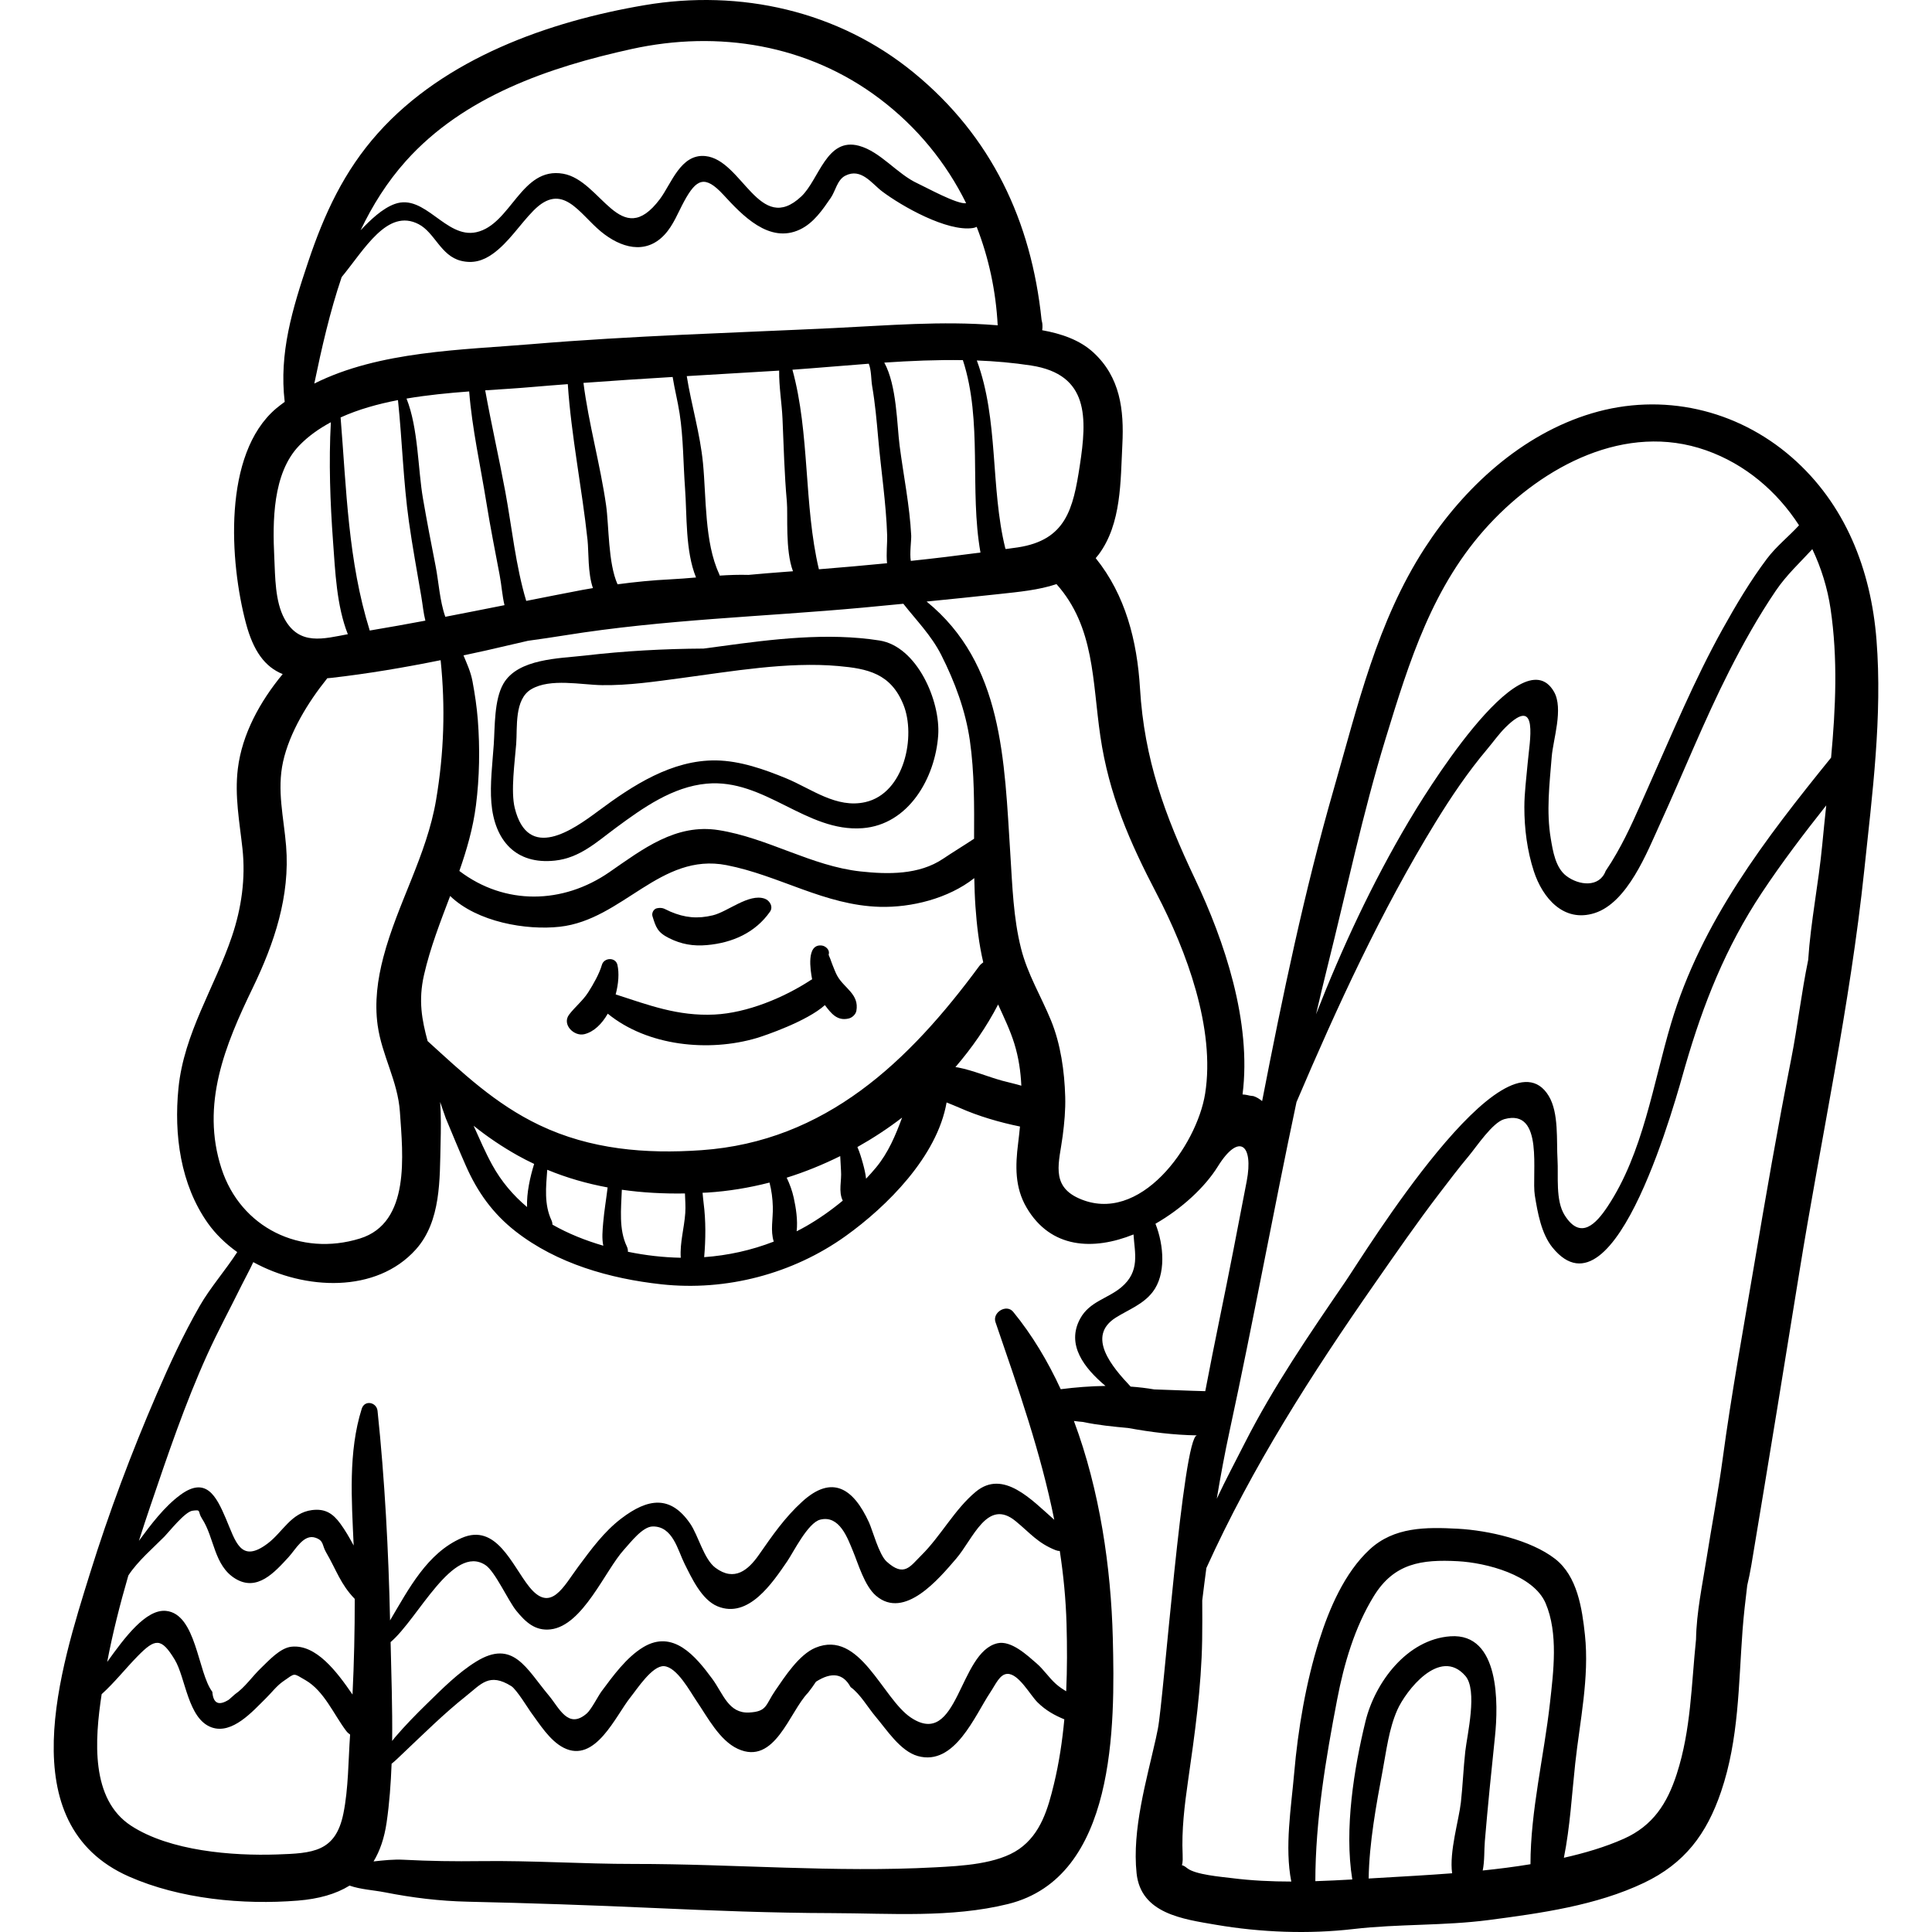 <?xml version="1.0" encoding="iso-8859-1"?>
<!-- Generator: Adobe Illustrator 19.0.0, SVG Export Plug-In . SVG Version: 6.00 Build 0)  -->
<svg version="1.1" id="Capa_1" xmlns="http://www.w3.org/2000/svg" xmlns:xlink="http://www.w3.org/1999/xlink" x="0px" y="0px"
	 viewBox="0 0 511.999 511.999" style="enable-background:new 0 0 511.999 511.999;" xml:space="preserve">
<g>
	<g>
		<path d="M497.29,169.593c-1.467-18.662-8.28-36.033-22.437-48.386c-14.637-12.771-34.326-17.247-52.985-11.678
			c-18.601,5.551-33.936,19.71-44.314,35.749c-12.616,19.498-17.736,41.747-24.084,63.799c-7.81,27.13-13.585,54.903-18.995,82.729
			c-0.692-0.566-1.409-1.04-2.287-1.324c-1.695-0.212-2.027-0.262-0.996-0.15c-0.166-0.034-0.333-0.067-0.5-0.101
			c-0.489-0.104-0.952-0.161-1.406-0.191c2.455-19.246-4.815-40.73-12.596-57.111c-7.994-16.831-13.441-31.664-14.578-50.503
			c-0.762-12.619-3.876-24.771-11.738-34.509c0.272-0.326,0.547-0.644,0.807-0.995c6.049-8.158,5.761-19.442,6.255-29.112
			c0.47-9.192-0.56-17.891-7.722-24.441c-3.623-3.314-8.48-4.942-13.525-5.856c0.02-0.193,0.062-0.37,0.066-0.574
			c0.003-0.14,0.006-0.28,0.009-0.42c0.014-0.651-0.09-1.225-0.241-1.765c-2.711-26.148-13.232-48.582-33.863-65.49
			C222.145,2.859,196.163-2.927,170.834,1.367c-25.51,4.325-52.986,14.133-70.652,33.893c-9.025,10.094-14.245,21.416-18.506,34.117
			c-4.228,12.6-7.748,24.174-6.229,37.122c-0.772,0.579-1.553,1.144-2.293,1.774c-14.207,12.094-12.283,40.667-7.978,56.889
			c1.965,7.403,5.031,11.565,9.736,13.481c-5.984,7.232-10.76,15.876-11.881,25.071c-0.881,7.232,0.448,14.054,1.226,21.206
			c0.854,7.853-0.261,15.724-2.784,23.201c-4.586,13.593-12.715,25.648-14.179,40.244c-1.232,12.283,0.522,25.535,7.792,35.796
			c2.032,2.868,4.7,5.447,7.784,7.656c-3.129,4.839-7.178,9.447-9.935,14.257c-4.362,7.611-7.933,15.339-11.405,23.375
			c-6.699,15.508-12.652,31.348-17.674,47.484c-7.796,25.051-21.247,66.431,10.318,80.369c13.494,5.958,30.208,7.546,44.756,6.378
			c5.471-0.439,10.05-1.713,13.707-3.976c2.953,1.035,6.342,1.187,9.394,1.786c7.333,1.44,14.454,2.311,21.948,2.478
			c16.359,0.365,32.755,0.925,49.104,1.66c15.853,0.712,31.456,1.324,47.356,1.367c15.395,0.041,31.607,1.324,46.711-2.414
			c28.629-7.086,28.351-47.273,27.752-70.551c-0.476-18.493-3.41-39.023-10.307-57.465c0.797,0.113,1.605,0.199,2.417,0.268
			c3.895,0.839,8.03,1.237,11.978,1.603c5.995,1.096,12.119,1.859,18.234,1.951c-3.719,0.025-8.9,70.605-10.38,77.769
			c-0.175,0.849-0.337,1.697-0.528,2.546c-2.504,11.182-6.335,24.167-5.109,35.753c1.129,10.672,12.247,12.127,21.042,13.63
			c11.86,2.028,24.503,2.514,36.455,1.124c11.914-1.386,23.97-0.825,35.899-2.391c13.695-1.797,28.416-3.835,41.025-9.834
			c10.8-5.138,16.653-12.915,20.483-24.21c4.732-13.955,4.6-28.264,5.681-42.762c0.295-3.954,0.762-7.91,1.24-11.865
			c0.407-1.746,0.783-3.528,1.097-5.405c2.313-13.826,4.59-27.63,6.847-41.444c1.962-12.009,3.909-24.024,5.852-36.066
			c5.751-35.647,13.428-70.561,17.23-106.724C496.173,210.425,498.878,189.793,497.29,169.593z M351.818,256.073
			c5.055-20.185,9.269-40.389,15.373-60.305c6.299-20.553,12.493-40.714,27.516-56.856c14.298-15.364,36.076-27.099,57.418-19.575
			c10.392,3.664,18.817,10.889,24.635,19.874c-2.755,3.005-6.011,5.545-8.513,8.872c-4.384,5.829-8.156,12.183-11.696,18.545
			c-7.538,13.547-13.491,27.954-19.802,42.085c-2.634,5.898-5.102,11.799-8.323,17.412c-0.906,1.6-1.876,3.161-2.907,4.684
			c-1.674,4.465-7.074,3.871-10.434,1.315c-2.863-2.178-3.564-6.604-4.116-9.906c-1.21-7.232-0.329-14.423,0.251-21.662
			c0.371-4.627,3.166-12.782,0.6-17.245c-8.74-15.201-35.393,29.123-38.497,34.369c-9.768,16.506-17.699,33.564-24.569,51.14
			C349.75,264.564,350.757,260.311,351.818,256.073z M291.6,195.079c2.274,15.525,7.764,28.047,14.944,41.8
			c7.887,15.109,15.571,35.727,12.825,52.963c-2.186,13.724-17.293,35.065-33.53,27.702c-7.534-3.416-5.103-9.648-4.217-16.511
			c0.448-3.465,0.768-6.873,0.67-10.371c-0.189-6.736-1.202-13.978-3.765-20.231c-2.651-6.467-6.211-12.212-7.946-19.101
			c-2.035-8.076-2.294-16.534-2.823-24.813c-1.604-25.118-1.934-50.6-22.195-67.102c6.451-0.639,12.898-1.301,19.347-2.001
			c5.183-0.563,10.375-1.049,15.072-2.617C290.109,166.151,289.457,180.447,291.6,195.079z M185.896,304.81
			c-14.803,1.038-29.427-0.184-42.965-6.651c-11.718-5.598-20.356-13.86-29.61-22.264c-1.487-5.529-2.51-10.713-0.952-17.536
			c1.651-7.232,4.333-14.057,6.926-20.911c7.173,6.926,20.195,9.139,29.068,8.148c16.678-1.863,26.615-19.734,44.169-16.325
			c13.999,2.719,26.009,10.659,40.647,11.05c8.312,0.222,18.118-2.173,25.016-7.612c0.053,2.517,0.134,5.027,0.309,7.518
			c0.349,4.973,0.925,9.951,2.067,14.807c-0.408,0.275-0.782,0.609-1.09,1.027C240.928,281.216,218.852,302.5,185.896,304.81z
			 M239.066,296.172c-1.738,4.704-3.665,9.313-6.899,13.224c-0.837,1.012-1.73,1.999-2.647,2.974
			c-0.147-1.364-0.478-2.727-0.815-3.955c-0.419-1.524-0.872-3.024-1.482-4.442C231.346,301.653,235.317,299.054,239.066,296.172z
			 M210.347,317.407c-0.41-1.874-1.065-3.626-1.866-5.309c4.859-1.517,9.603-3.452,14.188-5.724
			c0.105,1.254,0.096,2.536,0.206,3.848c0.227,2.696-0.75,5.484,0.466,7.958c-3.089,2.566-6.385,4.872-9.732,6.791
			c-0.823,0.473-1.656,0.905-2.49,1.335C211.45,323.345,210.939,320.114,210.347,317.407z M186.463,318.803
			c-0.107-0.824-0.18-1.753-0.275-2.708c0.426-0.023,0.849-0.025,1.276-0.052c5.536-0.35,11.051-1.258,16.464-2.651
			c0.533,2.061,0.822,4.188,0.879,6.452c0.081,3.208-0.687,6.243,0.247,9.19c-5.979,2.32-12.154,3.674-18.443,4.123
			C187.024,328.431,187.071,323.5,186.463,318.803z M180.408,333.315c-4.639-0.089-9.319-0.619-14.006-1.584
			c0.022-0.458-0.055-0.933-0.278-1.398c-2.166-4.521-1.523-9.935-1.331-15.039c5.492,0.781,11.082,1.077,16.729,0.984
			c0.055,1.735,0.202,3.435,0.083,5.173C181.335,325.42,180.143,329.324,180.408,333.315z M159.882,330.126
			c-4.74-1.382-9.297-3.197-13.47-5.58c-0.007-0.372-0.082-0.756-0.259-1.136c-1.986-4.251-1.465-8.846-1.127-13.411
			c5.195,2.155,10.545,3.672,16.002,4.686c-0.371,3.106-0.913,6.247-1.175,9.317C159.674,326.108,159.472,328.195,159.882,330.126z
			 M139.678,319.877c-3.645-3.059-6.806-6.739-9.256-11.201c-1.817-3.308-3.333-6.845-4.912-10.344
			c3.75,3.016,7.73,5.659,11.644,7.859c1.45,0.815,2.92,1.555,4.399,2.259C140.503,311.847,139.529,316.118,139.678,319.877z
			 M112.087,132.093c-1.344-7.773-1.225-18.629-4.355-26.466c5.511-0.939,11.164-1.482,16.605-1.89
			c0.762,9.828,3.02,19.846,4.566,29.5c1.029,6.424,2.301,12.764,3.508,19.155c0.537,2.844,0.679,5.498,1.286,7.983
			c-5.226,1.037-10.451,2.076-15.684,3.082c-1.493-4.205-1.758-9.322-2.572-13.437C114.264,144.056,113.122,138.083,112.087,132.093
			z M112.729,164.475c-4.904,0.918-9.816,1.803-14.743,2.624c-5.76-18.422-6.17-37.392-7.724-56.47
			c4.642-2.113,9.828-3.562,15.205-4.598c1.118,10.692,1.399,21.517,2.903,32.222c0.928,6.61,2.146,13.147,3.261,19.725
			C112.035,160.357,112.213,162.483,112.729,164.475z M126.627,190.777c-0.263-3.401-0.783-6.855-1.408-10.207
			c-0.48-2.572-1.481-4.665-2.389-6.886c1.999-0.431,4.005-0.85,5.992-1.302c3.703-0.842,7.402-1.709,11.105-2.568
			c3.25-0.446,6.497-0.918,9.736-1.439c26.295-4.23,52.526-4.915,78.978-7.343c3.587-0.329,7.169-0.683,10.753-1.028
			c3.508,4.462,7.431,8.398,10.055,13.588c3.602,7.126,6.444,14.761,7.578,22.683c1.218,8.511,1.154,17.264,1.112,26.002
			c-2.715,1.802-5.589,3.537-8.231,5.314c-6.365,4.283-14.596,4.141-21.847,3.351c-13.06-1.425-24.566-8.882-37.61-10.951
			c-11.343-1.799-20.089,5.008-28.984,11.155c-12.313,8.509-27.697,8.812-39.734-0.336c1.959-5.6,3.624-11.31,4.396-17.361
			C127.079,206.011,127.206,198.257,126.627,190.777z M241.48,141.925c-0.401-7.923-2.068-16.018-3.079-23.859
			c-0.709-5.5-0.731-15.936-4.057-21.972c6.95-0.468,13.91-0.764,20.827-0.654c5.275,16.171,1.71,34.364,4.663,50.99
			c-6.14,0.814-12.292,1.566-18.46,2.212C241.026,146.765,241.537,143.043,241.48,141.925z M235.107,141.925
			c0.06,1.879-0.29,4.786-0.032,7.339c-6.019,0.582-12.041,1.125-18.061,1.6c-4.046-17.118-2.357-35.92-7.013-52.886
			c6.687-0.473,13.449-1.083,20.232-1.592c0.71,1.736,0.603,4.244,0.89,5.905c0.793,4.578,1.21,9.31,1.619,13.945
			C233.49,124.71,234.839,133.433,235.107,141.925z M210.149,151.389c-0.686,0.051-1.373,0.105-2.059,0.155
			c-3.262,0.238-6.504,0.513-9.736,0.809c-2.534-0.075-5.075,0.02-7.616,0.186c-0.048-0.161-0.096-0.321-0.171-0.484
			c-3.874-8.344-3.383-20.213-4.27-29.324c-0.763-7.843-3.065-15.367-4.299-23.056c8.055-0.482,16.106-0.944,24.135-1.438
			c0.117-0.007,0.235-0.016,0.352-0.024c-0.067,4.248,0.712,8.657,0.888,12.785c0.313,7.348,0.5,14.67,1.156,22.001
			C208.838,136.457,208.045,145.817,210.149,151.389z M184.454,153.037c-2.281,0.195-4.559,0.385-6.83,0.496
			c-4.633,0.226-9.317,0.686-13.969,1.312c-2.532-5.676-2.25-15.461-3.034-20.947c-1.533-10.734-4.628-21.636-5.998-32.429
			c7.867-0.585,15.751-1.088,23.635-1.567c0.516,3.227,1.336,6.379,1.843,9.661c1.013,6.557,0.956,13.239,1.442,19.848
			C182.074,136.639,181.598,146.001,184.454,153.037z M155.704,143.117c0.331,3.102,0.036,8.749,1.428,12.733
			c-0.928,0.161-1.863,0.306-2.783,0.482c-4.97,0.947-9.93,1.931-14.89,2.914c-2.78-9.19-3.838-19.733-5.552-28.96
			c-1.661-8.938-3.707-17.908-5.323-26.848c4.378-0.29,8.549-0.534,12.294-0.868c3.191-0.285,6.395-0.518,9.595-0.768
			C151.383,115.506,154.251,129.5,155.704,143.117z M264.51,266.205c1.553,3.418,3.191,6.792,4.298,10.362
			c1.15,3.709,1.683,7.424,1.857,11.152c-1.669-0.506-3.399-0.862-5.08-1.325c-3.824-1.054-7.728-2.719-11.606-3.486
			c-0.182-0.036-0.46-0.078-0.778-0.12C257.588,277.686,261.431,272.148,264.51,266.205z M286.159,123.37
			c-1.763,11.541-3.677,19.754-16.438,21.694c-1.059,0.161-2.126,0.285-3.186,0.44c-0.043-0.061-0.07-0.131-0.118-0.19
			c-3.98-16.149-1.725-34.063-7.546-49.786c4.83,0.188,9.633,0.602,14.39,1.336C288.674,99.24,288.08,110.798,286.159,123.37z
			 M107.579,42.657c15.354-17.139,37.951-24.859,59.781-29.66c23.021-5.063,46.715-1.196,65.703,13.124
			c9.984,7.53,17.686,17.016,22.972,27.728c-2.349,0.375-10.649-4.229-12.86-5.243c-5.434-2.493-9.794-8.401-15.513-9.963
			c-8.643-2.361-10.588,8.982-15.315,13.42c-11.111,10.433-15.61-9.73-25.423-10.704c-6.55-0.65-9.007,7.357-12.045,11.4
			c-10.438,13.89-15.459-4.936-25.635-6.72c-11.149-1.953-13.773,13.468-23.019,15.5c-8.106,1.781-13.617-10.361-21.608-7.486
			c-3.3,1.188-6.495,4.264-9.057,6.969C98.716,54.426,102.601,48.213,107.579,42.657z M90.547,73.427
			c6.063-7.364,12.125-18.318,20.399-14.014c4.273,2.223,5.848,8.369,11.202,9.697c3.146,0.781,5.815,0.042,8.455-1.85
			c4.21-3.016,7.167-7.786,10.775-11.449c7.684-7.8,12.058,0.75,17.872,5.552c5.169,4.269,11.77,6.269,16.831,0.866
			c2.376-2.537,3.593-5.883,5.224-8.881c3.241-5.958,5.482-7.065,10.415-1.714c4.959,5.379,12.12,13.059,20.285,9.181
			c3.617-1.718,5.988-5.218,8.172-8.403c1.232-1.797,1.692-4.746,3.821-5.843c4.218-2.175,7.037,2.087,9.762,4.145
			c5.191,3.919,17.22,10.756,24.088,9.716c0.378-0.057,0.693-0.174,0.979-0.314c3.204,8.199,5.09,16.988,5.57,26.097
			c-0.146-0.012-0.296-0.023-0.441-0.035c-14.339-1.172-28.69,0.079-43.017,0.766c-26.645,1.277-53.486,2.028-80.063,4.259
			c-18.319,1.538-40.364,1.797-57.587,10.449C85.251,92.215,87.428,82.616,90.547,73.427z M72.688,147.695
			c-0.456-9.44-0.479-22.265,6.606-29.615c2.396-2.485,5.25-4.497,8.386-6.181c-0.57,10.532-0.187,21.188,0.582,31.674
			c0.572,7.805,0.933,16.977,3.915,24.498c-6.386,1.181-12.8,3.117-16.752-4.021C72.861,159.419,72.935,152.828,72.688,147.695z
			 M58.691,309.669c-5.532-17.027,0.97-32.735,8.296-47.888c5.698-11.786,9.914-24.305,8.832-37.589
			c-0.617-7.563-2.475-14.739-0.803-22.33c1.71-7.765,6.641-15.79,11.58-21.937c0.047-0.059,0.075-0.12,0.118-0.179
			c0.368-0.035,0.724-0.06,1.103-0.103c9.666-1.1,19.36-2.749,28.955-4.686c1.275,12.438,0.91,24.505-1.21,37.063
			c-2.47,14.631-10.225,27.402-13.961,41.615c-1.555,5.918-2.365,11.975-1.519,18.075c1.11,8.006,5.342,14.746,5.899,22.974
			c0.768,11.33,2.86,29.361-10.593,33.53C79.639,333.091,63.791,325.369,58.691,309.669z M92.779,459.734
			c-0.485,6.786-0.425,14.238-1.78,20.885c-2.078,10.196-8.141,10.511-17.584,10.833c-11.837,0.403-28.366-0.902-38.655-7.601
			c-10.81-7.039-9.661-22.774-7.82-34.876c3.422-3.092,6.268-6.736,9.513-10.05c4.668-4.766,6.269-5.016,9.858,0.907
			c2.886,4.764,3.458,15.686,9.757,17.938c5.502,1.967,10.946-4.327,14.372-7.685c1.54-1.509,2.868-3.323,4.657-4.551
			c3.251-2.231,2.48-2.221,5.856-0.275c4.92,2.835,7.477,9.054,10.771,13.42c0.326,0.432,0.686,0.751,1.058,1.001
			C92.781,459.697,92.781,459.716,92.779,459.734z M93.419,449.069c-4.157-6.06-9.64-13.357-16.174-12.674
			c-3.019,0.316-5.998,3.665-8.084,5.659c-2.311,2.209-4.221,5.103-6.879,6.934c-0.537,0.475-1.074,0.95-1.611,1.425
			c-2.698,1.724-4.164,1.038-4.398-2.059c-3.877-5.08-4.215-20.641-12.27-21.451c-5.322-0.535-11.008,7.113-15.596,13.531
			c1.452-7.639,3.403-15.324,5.606-22.907c2.399-3.758,6.918-7.621,9.558-10.317c1.268-1.294,5.416-6.566,7.419-6.849
			c2.521-0.356,1.285,0.171,2.551,2.098c3.281,4.994,3.128,12.424,8.821,15.896c5.778,3.523,10.36-1.622,14.103-5.692
			c1.911-2.078,4.031-6.215,7.145-5.147c2.253,0.772,1.714,1.98,2.774,3.807c2.856,4.917,3.842,8.484,7.627,12.401
			C94.02,432.169,93.833,440.629,93.419,449.069z M279.316,472.742c-1.57,6.522-3.479,13.242-9.237,17.269
			c-5.743,4.017-15.317,4.477-22.195,4.848c-26.652,1.438-53.319-0.915-79.912-0.896c-13.54,0.01-27.032-0.926-40.558-0.748
			c-6.888,0.091-13.627-0.003-20.502-0.366c-2.579-0.136-5.255,0.155-7.917,0.45c1.695-2.799,2.864-6.21,3.464-10.332
			c0.739-5.088,1.12-10.301,1.319-15.559c0.977-0.763,1.896-1.693,2.978-2.715c5.485-5.185,10.888-10.563,16.806-15.263
			c3.963-3.147,6.089-6.233,11.93-2.594c1.383,0.861,4.602,6.115,5.076,6.758c2.39,3.242,5.102,7.697,8.811,9.582
			c8.397,4.267,13.761-8.484,17.716-13.401c1.67-2.077,5.743-8.416,8.864-8.225c3.443,0.211,6.919,6.731,8.645,9.259
			c2.848,4.173,6.058,10.405,10.9,12.643c9.834,4.544,13.692-9.806,18.649-14.88c0.74-0.934,1.435-1.901,2.086-2.9
			c4.162-2.671,7.22-2.199,9.174,1.418c2.552,1.814,4.631,5.484,6.627,7.831c2.89,3.398,6.53,9.154,11.198,10.452
			c9.79,2.723,15.097-10.747,19.204-16.891c1.423-2.129,2.508-4.814,4.51-4.889c2.995-0.113,6.033,5.599,8.008,7.547
			c2.227,2.196,4.551,3.442,7.095,4.499C281.524,461.388,280.673,467.105,279.316,472.742z M282.553,448.199
			c-0.946-0.556-1.864-1.174-2.721-1.937c-1.878-1.67-3.232-3.82-5.154-5.475c-2.374-2.045-6.671-6.127-10.315-5.311
			c-10.315,2.309-10.357,28.071-22.942,19.719c-7.613-5.053-13.479-23.422-25.303-18.531c-4.374,1.81-8.165,7.72-10.671,11.362
			c-2.623,3.813-2.092,5.554-6.918,5.806c-5.476,0.286-6.873-4.973-9.736-8.88c-4.469-6.099-10.428-13.201-18.334-8.428
			c-4.428,2.673-8.026,7.641-11.048,11.706c-0.873,1.175-2.703,4.798-3.886,5.833c-4.964,4.346-7.31-1.451-10.087-4.755
			c-5.96-7.094-9.425-15.027-19.245-8.971c-4.82,2.973-8.999,7.219-13.024,11.143c-2.939,2.866-5.832,5.821-8.498,8.946
			c-0.253,0.296-0.498,0.617-0.743,0.947c0.098-8.781-0.219-17.611-0.413-26.204c7.31-6.2,16.504-26.102,25.138-20.409
			c2.57,1.695,6.008,9.462,8.212,12.15c2.423,2.954,4.963,5.36,9.051,4.888c8.564-0.987,14.448-15.631,19.447-21.119
			c1.792-1.967,4.907-6.108,7.611-6.152c5.347-0.086,6.639,6.299,8.437,9.876c1.889,3.758,4.517,9.544,8.748,11.286
			c8.216,3.384,14.589-6.288,18.462-11.929c1.637-2.384,5.465-10.222,8.751-11.042c5.127-1.279,7.286,5.016,8.635,8.241
			c1.435,3.43,3.076,9.292,6.137,11.916c7.594,6.509,16.771-4.618,21.217-9.777c4.545-5.272,8.264-16.179,15.796-9.983
			c3.921,3.225,5.834,5.786,10.572,7.685c0.403,0.161,0.777,0.226,1.126,0.23c0.966,6.314,1.605,12.745,1.79,19.366
			C282.81,436.32,282.82,442.268,282.553,448.199z M281.102,368.152c-3.425-7.415-7.57-14.362-12.597-20.505
			c-1.775-2.17-5.573,0.161-4.691,2.73c6.055,17.632,12.017,34.617,15.576,52.38c-5.997-5.276-13.502-13.462-20.785-7.44
			c-5.612,4.64-9.27,11.751-14.479,16.895c-2.922,2.886-4.514,5.854-9.179,1.598c-2.017-1.84-3.719-8.324-4.651-10.357
			c-4.138-9.028-9.751-12.756-17.7-5.51c-4.673,4.26-7.902,8.978-11.487,14.11c-2.776,3.974-6.457,7.199-11.519,3.415
			c-3.055-2.284-4.521-8.534-6.673-11.674c-5.232-7.635-11.2-6.757-18.258-1.383c-4.578,3.486-7.984,8.161-11.384,12.733
			c-3.922,5.273-7.322,12.489-13.025,5.369c-4.576-5.713-8.697-16.955-17.908-12.93c-9.131,3.99-14.015,13.471-18.972,21.835
			c-0.397-18.344-1.403-37.368-3.316-55.518c-0.244-2.319-3.428-2.985-4.19-0.567c-3.605,11.439-2.679,24.103-2.136,36.246
			c-1.08-2.018-2.21-3.986-3.528-5.791c-1.979-2.71-4.021-4.039-7.492-3.604c-5.574,0.698-7.764,5.832-11.765,8.851
			c-7.178,5.416-8.477-0.493-11.103-6.643c-2.536-5.94-5.249-11.246-12.074-6.208c-4.252,3.139-7.781,7.848-10.955,12.151
			c0.993-3.116,2.011-6.207,3.047-9.253c4.581-13.477,9.198-27.152,15.083-40.129c2.824-6.226,6.078-12.226,9.093-18.353
			c0.948-1.926,2.122-3.99,3.088-6.124c13.677,7.483,32.613,8.312,43.079-3.357c6.716-7.488,6.319-18.659,6.555-28.023
			c0.094-3.717,0.144-7.397-0.11-11.061c0.669,1.844,1.264,3.771,1.503,4.342c1.747,4.191,3.477,8.397,5.309,12.552
			c3.077,6.98,7.142,12.678,13.187,17.4c10.945,8.549,25.037,12.542,38.662,14.024c17.12,1.862,34.78-2.743,48.825-12.811
			c10.89-7.807,24.238-21.043,26.725-35.379c1.164,0.479,2.342,0.926,3.437,1.415c4.94,2.204,10.67,3.878,16.01,4.958
			c-0.144,1.486-0.306,2.974-0.492,4.467c-0.743,5.938-0.903,11.634,2.227,16.99c6.423,10.99,17.763,11.404,28.355,7.149
			c0.303,4.881,1.819,9.752-3.231,13.992c-3.62,3.04-8.409,3.752-10.892,8.293c-3.806,6.959,1.101,13.154,6.693,17.855
			C288.978,367.338,284.993,367.658,281.102,368.152z M305.882,368.208c-2.06-0.354-4.148-0.596-6.251-0.747
			c-4.946-5.229-11.84-13.34-3.888-18.311c3.4-2.126,7.174-3.464,9.716-6.748c3.581-4.625,3.01-12.385,0.749-18.096
			c6.999-4.007,13.136-9.716,16.529-15.181c5.614-9.043,9.53-5.881,7.645,3.952c-2.32,12.11-4.656,24.217-7.147,36.3
			c-1.322,6.414-2.591,12.849-3.826,19.294C314.887,368.567,310.376,368.341,305.882,368.208z M388.317,464.109
			c-0.501,4.494-0.666,9.01-1.165,13.51c-0.519,4.68-3.127,13.152-2.324,18.818c-6.555,0.508-13.124,0.856-19.722,1.247
			c-0.805,0.048-1.595,0.092-2.396,0.139c0.126-9.372,2.057-19.809,3.692-28.539c1.007-5.378,1.667-11.096,3.895-16.128
			c2.2-4.967,11.239-16.822,18.025-9.042C391.651,447.931,388.802,459.754,388.317,464.109z M410.747,451.369
			c-1.563,13.976-5.156,28.598-5.157,42.666c-4.218,0.701-8.436,1.229-12.658,1.666c0.526-2.521,0.359-5.317,0.566-7.776
			c0.775-9.225,1.709-18.457,2.677-27.658c0.902-8.58,1.356-27.568-11.817-26.632c-11.52,0.819-19.974,12.256-22.485,22.516
			c-3.029,12.376-5.673,28.614-3.504,41.925c-3.278,0.185-6.542,0.353-9.792,0.454c0.018-16.048,2.766-32.464,5.779-48.143
			c1.817-9.458,4.628-19.13,9.724-27.407c5.363-8.711,12.619-9.758,22.262-9.242c7.506,0.402,20.044,3.623,23.253,11.122
			C413.009,432.837,411.678,443.043,410.747,451.369z M482.921,223.789c-0.961,10.255-3.054,20.354-3.735,30.608
			c-1.809,8.782-2.843,17.855-4.499,26.237c-3.611,18.271-6.794,36.684-9.895,55.034c-2.86,16.926-5.964,33.856-8.254,50.862
			c-1.194,8.866-2.902,17.699-4.295,26.539c-1.072,6.804-2.667,14.261-2.777,21.376c-1.25,12.026-1.316,23.931-5.1,35.652
			c-2.539,7.864-6.33,13.747-14.029,17.187c-4.969,2.221-10.459,3.817-15.893,5.044c1.645-8.19,2.116-16.828,3.01-25.033
			c1.22-11.188,3.774-22.741,2.57-34.024c-0.747-6.999-2.004-15.576-7.914-20.162c-6.47-5.02-17.731-7.547-25.768-7.979
			c-8.439-0.453-16.898-0.517-23.389,5.512c-6.65,6.178-10.703,15.676-13.389,24.191c-3.481,11.038-5.596,23.507-6.593,35.043
			c-0.783,9.059-2.566,19.587-0.769,28.754c-5.237-0.005-10.493-0.242-15.842-0.921c-2.671-0.339-9.592-0.888-11.75-2.629
			c-2.327-1.878-0.988,0.912-1.198-3.58c-0.303-6.464,0.507-13.11,1.423-19.49c1.792-12.47,3.539-24.792,3.748-37.379
			c0.057-3.448,0.043-6.962,0.022-10.498c0.342-2.868,0.716-5.726,1.093-8.585c12.15-26.827,27.849-51.342,44.705-75.513
			c5.558-7.97,11.071-15.953,16.973-23.674c2.575-3.368,5.137-6.767,7.862-10.016c2.023-2.412,6.301-8.907,9.435-9.765
			c10.65-2.918,7.154,14.584,8.075,20.243c0.729,4.481,1.705,10.113,4.671,13.77c16.804,20.718,33.122-40.964,35.176-48.049
			c4.789-16.518,10.725-31.505,20.284-45.92c5.339-8.051,11.143-15.676,17.092-23.193
			C483.608,216.878,483.245,220.329,482.921,223.789z M485.255,200.784c-17.405,21.503-34.352,43.418-42.404,70.437
			c-4.787,16.063-7.395,34.306-16.806,48.493c-3.036,4.577-7.165,9.097-11.417,2.295c-2.444-3.91-1.607-10.379-1.869-14.677
			c-0.305-5.01,0.396-12.386-2.331-16.896c-11.583-19.155-48.965,42.005-53.89,49.202c-9.499,13.88-19.045,27.782-26.672,42.807
			c-2.355,4.64-4.999,9.606-7.411,14.729c1.011-6.003,2.111-12.004,3.413-18.014c6.262-28.927,11.566-58.124,17.718-87.102
			c10.809-25.338,22.419-50.604,36.814-74.089c4.141-6.756,8.556-13.3,13.667-19.369c1.613-1.916,3.161-4.115,4.934-5.868
			c8.932-8.83,6.33,3.823,5.833,9.644c-0.327,3.833-0.86,7.664-0.865,11.518c-0.006,5.71,0.748,11.586,2.52,17.016
			c2.283,6.994,7.858,13.677,16.083,11.073c8.765-2.775,13.95-16.204,17.363-23.666c6.157-13.462,11.635-27.295,18.337-40.499
			c3.705-7.299,7.744-14.51,12.344-21.287c2.837-4.178,6.382-7.422,9.667-10.999c2.366,4.982,4.019,10.315,4.829,15.776
			C487.075,174.557,486.464,187.661,485.255,200.784z"/>
	</g>
</g>
<g>
	<g>
		<path d="M233.059,169.735c-13.801-2.163-28.349-0.344-42.085,1.539c-1.511,0.207-3.014,0.4-4.521,0.604
			c-10.479,0.061-20.911,0.625-31.456,1.853c-6.734,0.784-17.752,0.766-21.605,7.481c-2.461,4.289-2.221,11.409-2.542,16.099
			c-0.341,4.985-1.041,10.473-0.632,15.437c0.818,9.934,6.434,16.465,16.896,15.316c6.585-0.723,11.059-4.965,16.182-8.746
			c7.109-5.246,14.934-10.814,23.979-11.639c15.376-1.402,26.366,12.928,41.306,11.798c12.199-0.923,19.25-13.283,20.048-24.586
			C249.27,185.812,243.054,171.301,233.059,169.735z M229.332,212.566c-7.666,1.747-14.314-3.538-20.945-6.28
			c-5.786-2.392-12.252-4.673-18.602-4.767c-11.73-0.175-22.149,6.646-31.194,13.376c-6.785,5.049-18.653,13.481-22.174-0.758
			c-1.102-4.45,0.013-12.243,0.381-17.002c0.339-4.386-0.547-11.812,4.012-14.494c5.037-2.957,13.219-1.145,18.745-1.069
			c7.042,0.097,13.95-0.935,20.976-1.87c13.326-1.773,28.187-4.393,41.622-3.196c7.779,0.693,13.914,1.956,17.263,10.244
			C242.772,195.056,239.722,210.198,229.332,212.566z"/>
	</g>
</g>
<g>
	<g>
		<path d="M202.645,238.153c-4.188-1.459-9.769,3.462-13.742,4.417c-4.053,0.974-7.422,0.649-11.242-0.979
			c-1.443-0.615-1.911-1.214-3.558-0.894c-0.886,0.172-1.448,1.27-1.192,2.099c0.921,2.969,1.326,4.282,4.406,5.823
			c3.245,1.623,6.383,2.166,10.035,1.84c6.816-0.608,12.81-3.303,16.702-8.843C204.988,240.287,203.965,238.613,202.645,238.153z"/>
	</g>
</g>
<g>
	<g>
		<path d="M221.91,258.66c-0.484-0.85-0.856-1.898-1.231-2.81c-0.228-0.555-0.415-1.121-0.622-1.683
			c-0.141-0.32-0.275-0.644-0.401-0.97c-0.019-0.114-0.037-0.18-0.056-0.248c0.414-1.133-0.747-2.257-1.835-2.378
			c-4.185-0.465-2.96,6.684-2.569,8.815c0.009,0.048,0.024,0.093,0.033,0.141c-0.098,0.05-0.197,0.09-0.292,0.152
			c-7.21,4.74-16.963,8.766-25.583,9.188c-9.73,0.477-17.464-2.52-26.196-5.334c0.764-2.83,0.959-5.689,0.465-7.834
			c-0.484-2.099-3.555-1.961-4.113,0c-0.668,2.345-2.317,5.228-3.638,7.292c-1.42,2.218-3.459,3.808-5.038,5.877
			c-2.003,2.625,1.292,5.862,4.004,5.208c2.564-0.618,4.68-2.746,6.227-5.438c10.512,8.599,26.736,10.234,39.51,6.445
			c1.981-0.587,13.278-4.417,18.03-8.716c1.632,2.153,3.222,4.285,6.318,3.548c0.906-0.215,1.852-1.081,2.023-2.023
			C227.747,263.482,223.761,261.926,221.91,258.66z"/>
	</g>
</g>
<g>
</g>
<g>
</g>
<g>
</g>
<g>
</g>
<g>
</g>
<g>
</g>
<g>
</g>
<g>
</g>
<g>
</g>
<g>
</g>
<g>
</g>
<g>
</g>
<g>
</g>
<g>
</g>
<g>
</g>
</svg>
